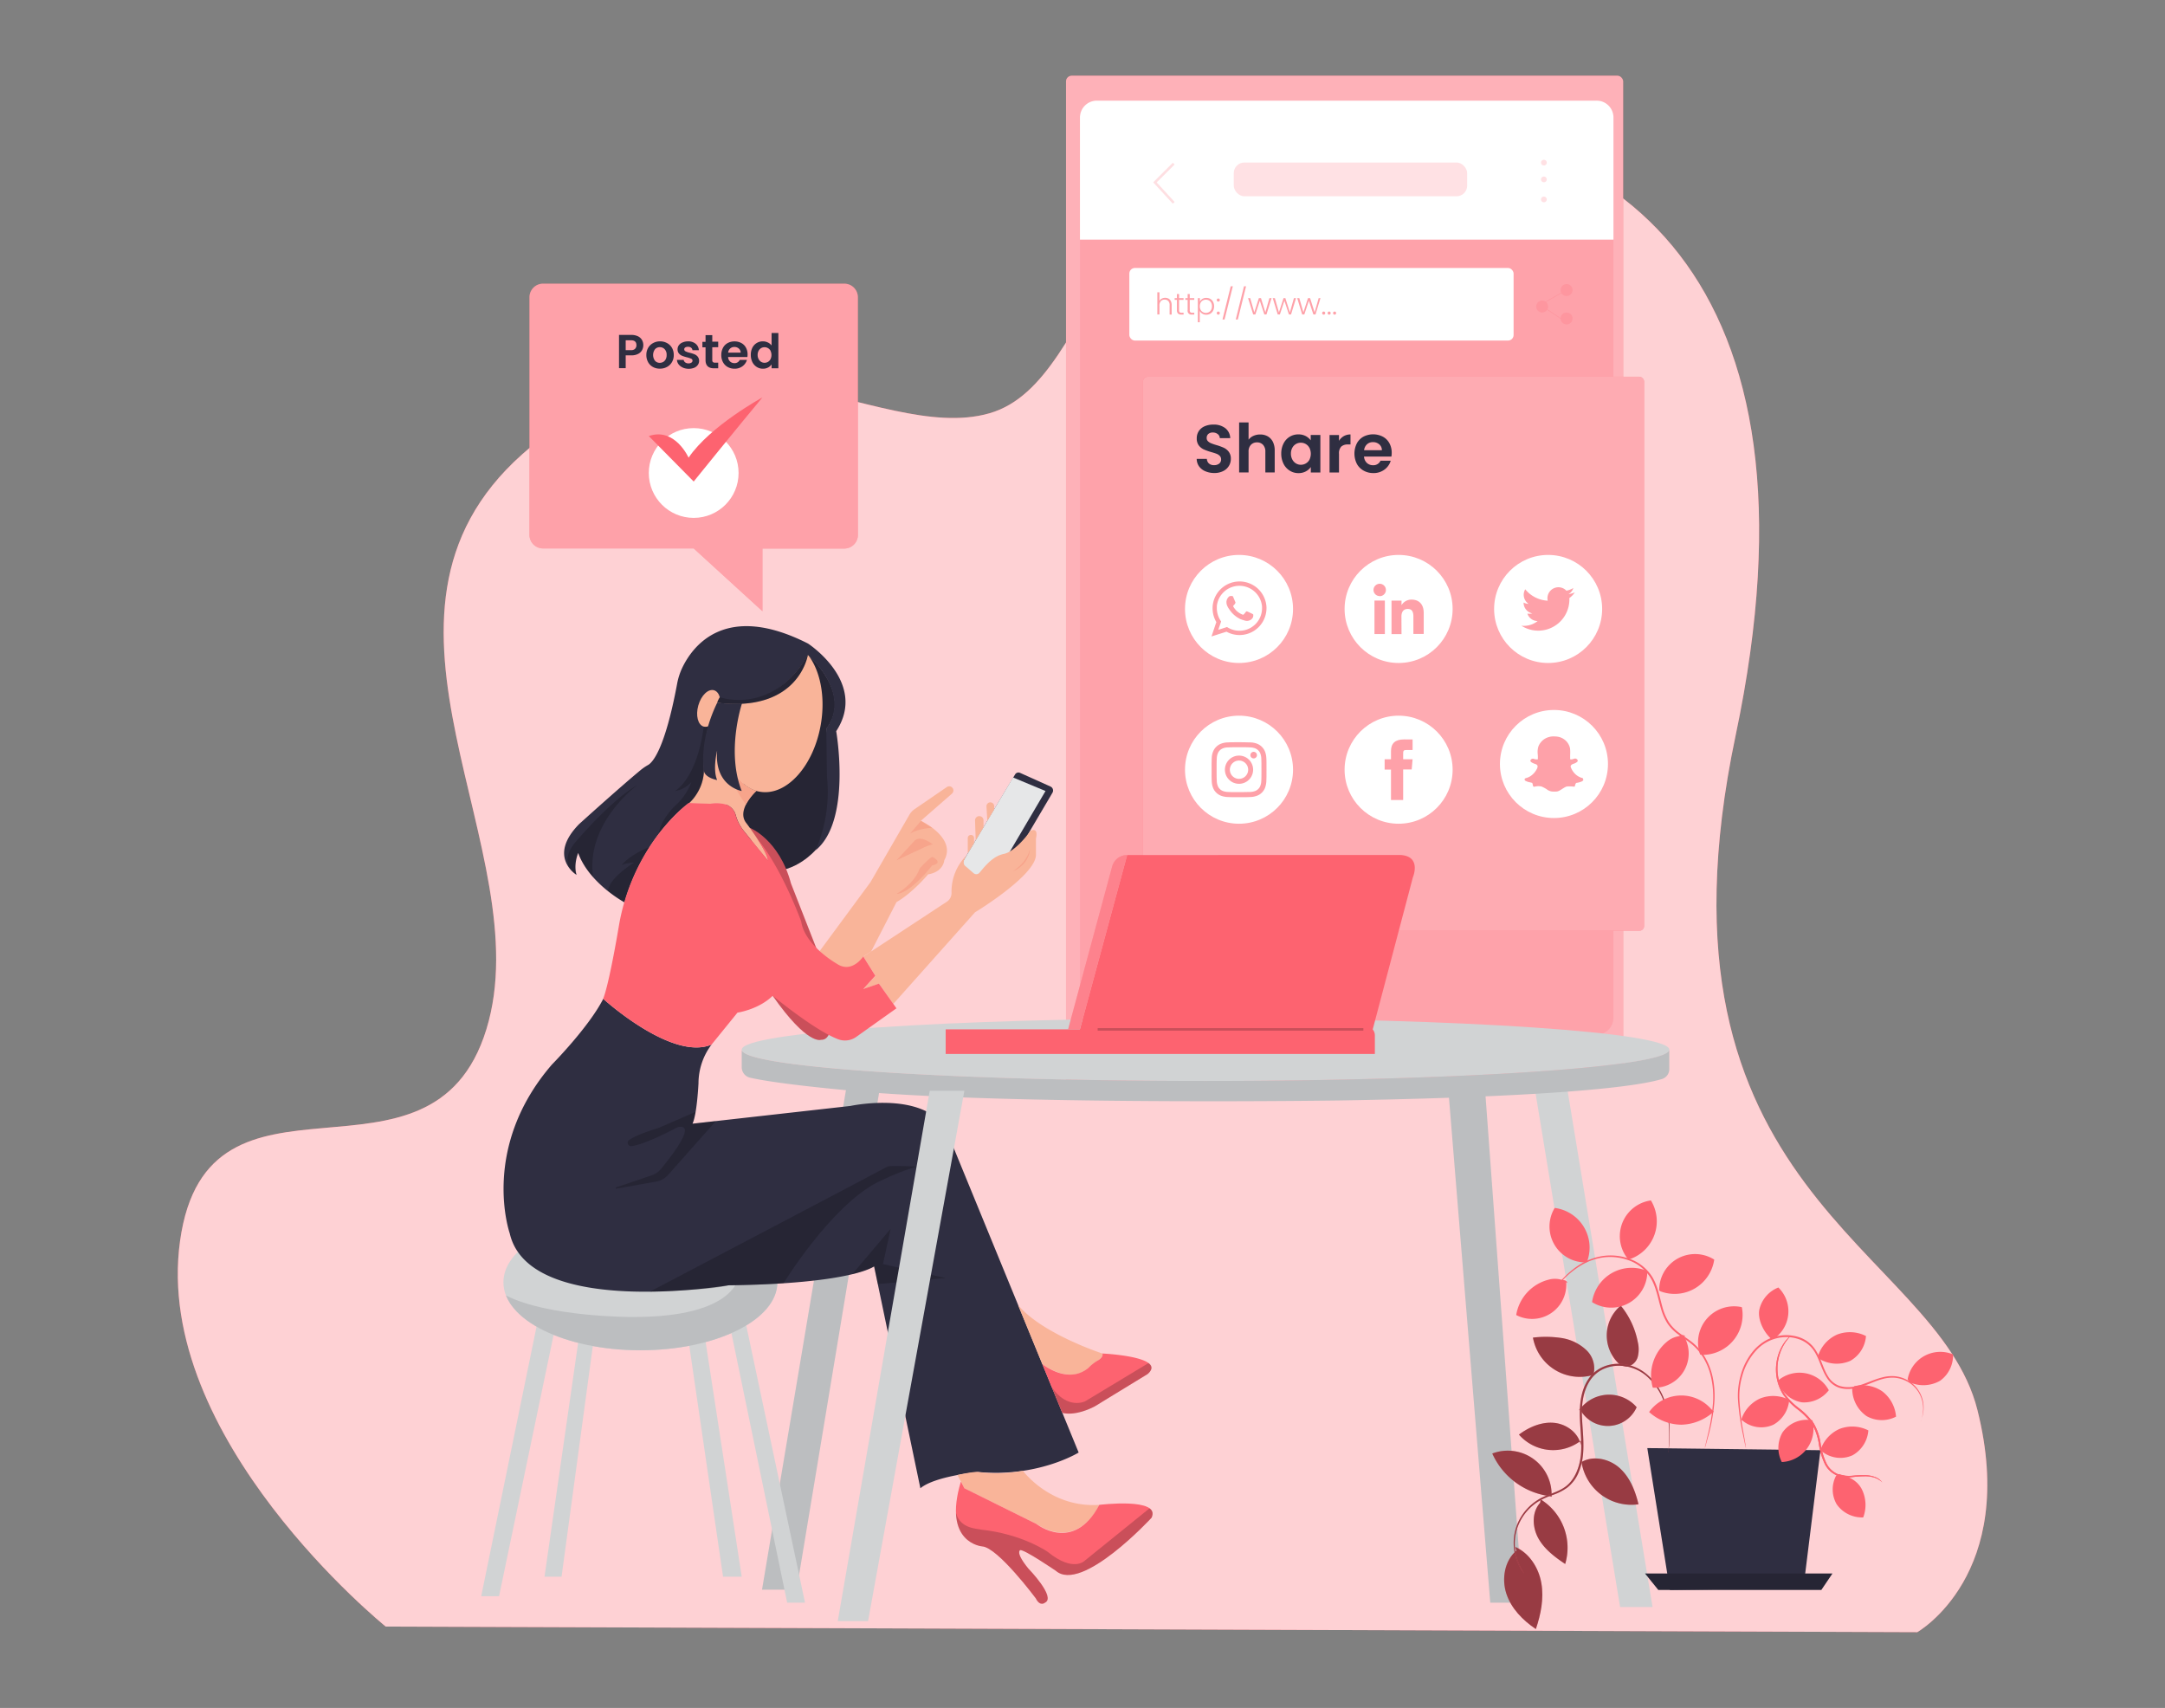 <svg id="bf7692c5-832e-4f12-8892-26173df3064f" data-name="Layer 1" xmlns="http://www.w3.org/2000/svg" xmlns:xlink="http://www.w3.org/1999/xlink" width="865.76" height="682.89" viewBox="0 0 865.76 682.89"><rect x="0" y="0" width="865.76" height="682.89" fill="#808080" stroke="none"/><defs><clipPath id="fb5e7b78-e6d8-47a5-a67a-38c4b151465d"><ellipse id="a6b0f8de-6aac-407c-9368-9d2b11558b69" data-name="SVGID" cx="256.09" cy="512.7" rx="54.78" ry="27.18" fill="#d1d3d4"/></clipPath><clipPath id="f0847761-ff27-4011-bfd9-bc358a08af55"><path id="f0b88f9c-e63c-41f7-b271-64866a34f111" data-name="SVGID" d="M439.6,601.69s24.79-3.07,20.9,5.15c0,0-27.91,30.29-38.3,21.2,0,0-13-8.87-14.28-8.22,0,0-2,.86,3.32,7.35,0,0,11.18,11.47,6.63,13.63,0,0-1.94,1.74-3.67-1.73,0,0-15.15-20.33-21.42-20.77,0,0-16-1.22-8.53-25.92l1.39,2.67,28.78,14.26S429.3,621.21,439.6,601.69Z" fill="#fd6370"/></clipPath></defs><path d="M154.26,650.36S61,575.14,72,496.17,172.55,483,194.5,411.55s-59-164.8,14.42-230S350,178.39,395.7,165.23,437.77,50.53,542,48.65,732.71,110.7,694.07,294s80.24,204,96.7,269.83-24.07,88.76-24.07,88.76Z" fill="#fd6370"/><path d="M154.26,650.36S61,575.14,72,496.17,172.55,483,194.5,411.55s-59-164.8,14.42-230S350,178.39,395.7,165.23,437.77,50.53,542,48.65,732.71,110.7,694.07,294s80.24,204,96.7,269.83-24.07,88.76-24.07,88.76Z" fill="#fff" opacity="0.7"/><rect x="426.29" y="30.27" width="222.79" height="403.02" rx="2.28" fill="#fd6370"/><rect x="426.29" y="30.27" width="222.79" height="403.02" rx="2.28" fill="#fff" opacity="0.5"/><rect x="431.86" y="40.23" width="213.35" height="373.51" rx="6.85" fill="#fd6370" opacity="0.19"/><rect x="457.08" y="150.63" width="200.4" height="221.53" rx="1.93" fill="#fd6370"/><rect x="457.08" y="150.63" width="200.4" height="221.53" rx="1.93" fill="#fff" opacity="0.46"/><path d="M343.06,118.89v95a5.43,5.43,0,0,1-5.43,5.43H304.89v25.06L277.4,219.28H217.16a5.43,5.43,0,0,1-5.43-5.43v-95a5.43,5.43,0,0,1,5.43-5.43H337.63A5.43,5.43,0,0,1,343.06,118.89Z" fill="#fd6370"/><path d="M343.06,118.89v95a5.43,5.43,0,0,1-5.43,5.43H304.89v25.06L277.4,219.28H217.16a5.43,5.43,0,0,1-5.43-5.43v-95a5.43,5.43,0,0,1,5.43-5.43H337.63A5.43,5.43,0,0,1,343.06,118.89Z" fill="#fff" opacity="0.4"/><polygon points="626.23 432.23 660.84 642.54 647.86 642.54 613.25 432.23 626.23 432.23" fill="#d1d3d4"/><polygon points="608.92 640.8 593.77 434.4 579.06 434.4 595.94 640.8 608.92 640.8" fill="#bcbec0"/><polygon points="304.72 635.61 338.9 432.23 352.32 432.23 318.56 635.61 304.72 635.61" fill="#bcbec0"/><polygon points="321.92 640.8 297.9 527.54 291.74 529.38 314.78 640.8 321.92 640.8" fill="#d1d3d4"/><polygon points="296.61 630.42 281.68 533.38 275.19 535.01 289.14 630.42 296.61 630.42" fill="#d1d3d4"/><polygon points="237.54 534.68 224.56 630.42 217.74 630.42 231.7 533.38 237.54 534.68" fill="#d1d3d4"/><polygon points="199.57 638.21 222.29 529.38 215.15 527.54 192.43 638.21 199.57 638.21" fill="#d1d3d4"/><ellipse id="f1865f75-0ec5-45ce-98e6-7cab199eb52e" data-name="SVGID" cx="256.09" cy="512.7" rx="54.78" ry="27.18" fill="#d1d3d4"/><g clip-path="url(#fb5e7b78-e6d8-47a5-a67a-38c4b151465d)"><path d="M295.63,509.37s.09,17.54-43.49,17.2c0,0-33.06,0-49.79-8.6l-13.82,17s108.72,15.9,110.35,14.28,25.62-37.16,25.62-37.16Z" fill="#bcbec0"/></g><path d="M420.85,317l-23.29,39.49-13.33-10.6,21.7-36.26a1.56,1.56,0,0,1,2-.61l12.17,5.47A1.75,1.75,0,0,1,420.85,317Z" fill="#2f2e41"/><polygon points="418.09 316.27 395.41 354.8 384.23 345.91 405.11 310.86 418.09 316.27" fill="#e6e7e8"/><path d="M296.61,419.69c0,6.92,83,12.54,185.46,12.54s185.48-5.62,185.48-12.54-83-12.55-185.48-12.55S296.61,412.76,296.61,419.69Z" fill="#d1d3d4"/><path d="M296.61,419.69v7a4.3,4.3,0,0,0,3.35,4.21C313.9,434.08,351,437,351,437c65.34,4.75,184.77,3,184.77,3,94.75-1.6,121.41-6.25,128.87-8.59a4.12,4.12,0,0,0,2.89-3.95v-7.8c0,6.92-83,12.54-185.48,12.54S296.61,426.61,296.61,419.69Z" fill="#bcbec0"/><path d="M323.08,261.74s18.2,15.58,7.39,29.65c0,0,6.49,35.05-4.33,48.46,0,0-7.91,9.3-19,8.44l-19.31-23.8s28.35-31.81,31.59-45C319.43,279.49,324.13,270.83,323.08,261.74Z" fill="#2f2e41"/><path d="M323.08,261.74s18.2,15.58,7.39,29.65c0,0,6.49,35.05-4.33,48.46,0,0-7.91,9.3-19,8.44l-19.31-23.8s28.35-31.81,31.59-45C319.43,279.49,324.13,270.83,323.08,261.74Z" opacity="0.2"/><path d="M299.84,331s11.73,4.57,16.46,22.23l10.07,25.71s12,37.1,1.91,36.8c0,0-5.33,2.35-19.28-17.58Z" fill="#fd6370"/><path d="M299.84,331s11.73,4.57,16.46,22.23l10.07,25.71s12,37.1,1.91,36.8c0,0-5.33,2.35-19.28-17.58Z" opacity="0.2"/><path d="M289.26,294.89a35.42,35.42,0,0,0,2.31,10c2.29,5.77,6.09,9.93,10.86,11.34a11.88,11.88,0,0,0,1.46.33c10.63,1.81,21.53-10.3,24.36-27s-3.51-31.73-14.14-33.52-21.54,10.3-24.36,27A46,46,0,0,0,289.26,294.89Z" fill="#f9b499"/><path d="M275.45,321.09l8.67.33a12.71,12.71,0,0,1,4.89,0h0a6.1,6.1,0,0,1,5.14,4.27c.07.2.1.31.1.31a17.09,17.09,0,0,0,3.29,6.34c5,6.27,9.61,11.8,9.61,11.8-.16-1.92-2.16-5.46-4.22-8.63v0c-2.21-3.41-4.45-6.37-4.45-6.37-4.28-5.27,3.77-12.69,4-12.87-7.23-2.13-12.2-10.59-13.17-21.33l-1.42-2.29C277.89,318.29,275.45,321.09,275.45,321.09Z" fill="#f9b499"/><path d="M284.12,321.42a15.38,15.38,0,0,1,4.89,0A12.71,12.71,0,0,0,284.12,321.42Z" fill="#f9b499"/><path d="M323.08,261.85s-11.79,23.65-35.4,17.63c0,0-6.61,10.47-6.17,27.18a18.63,18.63,0,0,1-2.92,10.79,18,18,0,0,1-3.14,3.75s-17.73,12.3-25.71,39.6c0,0-14.15-7.59-18.53-19.76,0,0-2,4.87-.65,8.76,0,0-11.84-7.14,1-20.28,0,0,15.78-14.28,24.54-21.55a20.42,20.42,0,0,1,3-2.07c1.85-1,6.77-6.25,11.68-32.54a25.78,25.78,0,0,1,2.14-6.55c4.28-8.79,17.4-26.15,50.19-9.5,0,0,24,15.58,11.28,35.05,0,0,6.27,35.7-8.22,47.6a58.55,58.55,0,0,0,4.54-29.21l-.3-19.59S341.35,279.32,323.08,261.85Z" fill="#2f2e41"/><ellipse cx="283.46" cy="283.25" rx="7.55" ry="4.38" transform="translate(-66.13 479.12) rotate(-74.24)" fill="#f9b499"/><path d="M281.41,290.51s-1.84,18.94-11.42,25.76a11.36,11.36,0,0,0,6.49-3.57,23.91,23.91,0,0,1-5.85,8.88,18.93,18.93,0,0,0-1.38,1.31c-1.63,1.78-5.41,6.32-5.77,10.4,0,0,6.56-8.84,12-12.2,0,0,1.31-.46,3.7-4.56a17,17,0,0,0,2.28-9.34,53.55,53.55,0,0,1,1.91-16.84S283.2,290.71,281.41,290.51Z" opacity="0.2"/><path d="M259.89,338.57s-7.61,2.9-11.24,7.25a13.76,13.76,0,0,1,4.9-.91s-10,6.08-10.41,11.29a54.37,54.37,0,0,0,6.6,4.49S251,352.4,259.89,338.57Z" opacity="0.2"/><path d="M254.87,313.87s-20.8,15.23-17.68,36.75a31.38,31.38,0,0,1-6-9.69s-1.88,2.68-.65,8.77c0,0-7.83-4.09-.41-13C230.15,336.68,244,320.19,254.87,313.87Z" opacity="0.2"/><path d="M284.55,417.64a25.77,25.77,0,0,0-5.23,15.47s-.6,12.59-2.4,16.18l63.17-7.1s34.73-7.47,40.25,14.28l51,124.3s-16.23,10.06-40.24,7.78c0,0-17.21,1.63-23.05,6.5l-18.5-88.71s-8.66,6.92-58.2,7.57c0,0-79.72,13.31-87.51-20.77,0,0-12-34.08,16.87-67.5,0,0,14.76-14.93,20.53-26.29C241.19,399.35,268.76,424.42,284.55,417.64Z" fill="#2f2e41"/><path d="M286.26,448.24l-19.1,21.53a8.27,8.27,0,0,1-4.73,2.65l-15.92,2.84a.26.26,0,0,1-.13-.5l14.22-4.82a8.17,8.17,0,0,0,3.72-2.56c4.13-5,14.68-18.51,6.61-16.69,0,0-12.59,6.85-18.37,7.56a1.34,1.34,0,0,1-1-2.4c1.61-1.16,5-2.78,11.93-4.91l14.64-6.37-1.25,4.72Z" opacity="0.2"/><path d="M366.82,466.45s-11.1-.57-11.95,0-95,50-95,50,25.88-.61,31.41-2.55c0,0,13-.08,22.05-.82,0,0,18.47-30.14,37-40.09C350.31,473,359.86,468.11,366.82,466.45Z" opacity="0.2"/><path d="M378.17,511,351,513.4l-1.48-7.06a51.89,51.89,0,0,1-8.7,3.13l15.33-18.14-3.07,14.1Z" opacity="0.2"/><path d="M357.23,401.39l32.64-36.6s24.7-14.94,24.39-23.17v-6.37s1.28-4.54-2.13-3.08c0,0-5.84,8.28-10.71,9.25-4.21.84-7.29,4.56-9.72,7.51a1.67,1.67,0,0,1-2.38.19l-3.46-3s-1.45-1.15.71-4.17A20.39,20.39,0,0,0,380.51,357a4.15,4.15,0,0,1-1.9,3.55l-33.36,21.91,4.82,7.71-4.82,5.3,6.27-2.17Z" fill="#f9b499"/><path d="M411.82,339.63a12.5,12.5,0,0,1-1,2.63,15,15,0,0,1-1.52,2.32,18.43,18.43,0,0,1-1.93,2c-.7.63-1.46,1.17-2.23,1.75.44-.19.87-.4,1.29-.62s.83-.49,1.21-.8a11,11,0,0,0,2.1-2,10.33,10.33,0,0,0,1.47-2.5A7.62,7.62,0,0,0,411.82,339.63Z" fill="#f7a48b"/><path d="M397.56,323.64v-1.29a1.54,1.54,0,0,0-1.83-1.52h0a1.55,1.55,0,0,0-1.25,1.61l.34,5.77Z" fill="#f9b499"/><path d="M393.3,330.75V328a1.69,1.69,0,0,0-1.69-1.69h0a1.7,1.7,0,0,0-1.7,1.75l.26,7.91Z" fill="#f9b499"/><path d="M389.52,337.07v-2a1.25,1.25,0,0,0-1.24-1.24h0A1.25,1.25,0,0,0,387,335v6.18Z" fill="#f9b499"/><path d="M358.5,360.69l-10.14,19.74-3.11,2s-6.3,14-17.45-2.19l20.28-27.5,15.56-26.94a6.74,6.74,0,0,1,2-2.21l13-8.91a1.67,1.67,0,0,1,2.21.29h0a1.66,1.66,0,0,1-.17,2.35l-12.43,10.85s14.4,6.75,9.36,15.78c0,0-.24,4.65-6.48,5.64C371.13,349.63,364.84,357.08,358.5,360.69Z" fill="#f9b499"/><path d="M373.05,337.66s-4.52-3.81-7.18-1.67l-7.37,8,11.67-5.42Z" fill="#f7a48b"/><path d="M372.73,331s-5.2.11-8.8,2.32l4.32-5.08Z" fill="#f7a48b"/><path d="M372.73,342.57s5,2.28,0,3.49c0,0-8.37,11-14.23,11.36,0,0,6.93-12.85,8.22-13.43A46.17,46.17,0,0,1,372.73,342.57Z" fill="#f7a48b"/><path d="M409.06,588.07s11,14.94,30.54,13.62c0,0-8,18.55-25.18,7.62l-28.78-14.26-2.76-5.3s6-1.37,8.17-1.2A55.76,55.76,0,0,0,409.06,588.07Z" fill="#f9b499"/><path id="a23fee4d-bd12-49a3-9dd2-a0b2927638b4" data-name="SVGID" d="M439.6,601.69s24.79-3.07,20.9,5.15c0,0-27.91,30.29-38.3,21.2,0,0-13-8.87-14.28-8.22,0,0-2,.86,3.32,7.35,0,0,11.18,11.47,6.63,13.63,0,0-1.94,1.74-3.67-1.73,0,0-15.15-20.33-21.42-20.77,0,0-16-1.22-8.53-25.92l1.39,2.67,28.78,14.26S429.3,621.21,439.6,601.69Z" fill="#fd6370"/><g clip-path="url(#f0847761-ff27-4011-bfd9-bc358a08af55)"><path d="M459.7,603.06l-25.82,20.87s-4.54,5-14.92-3.46c0,0-10.17-7.14-26.62-8.87-1.29-.44-8.2-.21-10-6.49l-7.69,1.08s22.29,35.7,25.32,37.64,27.69,8.87,27.69,8.87,37-36.13,37.43-37S472,596.88,472,596.88Z" opacity="0.2"/></g><path d="M440.82,541.17s-24.06-7.81-33.7-19.37l9.65,23.55s10.8,8.46,18.43,1.59a24.74,24.74,0,0,1,3.29-2.58C439.79,543.53,441.25,542.31,440.82,541.17Z" fill="#f9b499"/><path d="M440.82,541.17s26.15,1.21,18.09,8.23l-21.14,12.91s-7.47,4.07-13,2.58l-8-19.54s10.2,8.44,18.43,1.59a18.33,18.33,0,0,1,4.13-3.17S441.38,542.47,440.82,541.17Z" fill="#fd6370"/><path d="M459.28,545l-25.4,15.32s-7.08,3.44-13.33-5.74l4.23,10.31s6.58,2.08,16.12-4.49l18-11S462.17,547,459.28,545Z" opacity="0.2"/><path d="M548.94,411.58,565,350.77s3.59-8.38-4.88-8.91H450.74l-18.9,69.72H378.17v9.82H549.79V414a3.77,3.77,0,0,0-.56-2Z" fill="#fd6370"/><path d="M450.74,341.86h0a6.18,6.18,0,0,0-6,4.57l-17.62,65.15h4.69Z" fill="#fd6370"/><path d="M450.74,341.86h0a6.18,6.18,0,0,0-6,4.57l-17.62,65.15h4.69Z" fill="#fff" opacity="0.2"/><line x1="545.2" y1="411.58" x2="438.94" y2="411.58" fill="none" stroke="#000" stroke-miterlimit="10" opacity="0.2"/><path d="M241.19,399.35s27.46,25,43.36,18.3l10.36-12.77s8.43-1.2,14.09-6.75c0,0,16.62,13.78,26.18,17.4a7.78,7.78,0,0,0,7.3-1l16-11.38-7-9.87-6.27,2.16,4.82-5.3-4.82-7.71s-4.58,7-10.6,2.89c0,0-12.76-7.22-14.21-16.86,0,0-7.58-21.06-17.51-33,2.06,3.17,4.06,6.71,4.22,8.63,0,0-4.61-5.53-9.61-11.8a17.09,17.09,0,0,1-3.29-6.34s0-.11-.1-.31a6,6,0,0,0-5.14-4.27h0a12.71,12.71,0,0,0-4.89,0l-8.67-.33s-6.53,4.69-13.58,14.49a84.11,84.11,0,0,0-14.33,34.6C245.9,379.6,243.12,394.54,241.19,399.35Z" fill="#fd6370"/><path d="M323.08,261.74S319.64,285,286.78,281a10.06,10.06,0,0,1,1.06-2.23S309,286.29,323.08,261.74Z" fill="#2f2e41"/><path d="M323.08,261.74S319.64,285,286.78,281a10.06,10.06,0,0,1,1.06-2.23S309,286.29,323.08,261.74Z" opacity="0.2"/><path d="M298.28,321.64a21.92,21.92,0,0,1,4.15-5.42c-4.77-1.41-8.57-5.57-10.86-11.34C291.14,312.62,298.28,321.64,298.28,321.64Z" fill="#f7a48b"/><path d="M296.73,281.21s-6.45,19.16-.12,35.06c0,0-11.05-1.83-9.83-16.17,0,0-1.87,7.41,0,11.79,0,0-4.08-.69-5.16-3.1,0,0-2.65-11.65,5.16-27.78A66.81,66.81,0,0,0,296.73,281.21Z" fill="#2f2e41"/><path d="M356,358.78s9.12-4.08,11.76-11.52c0,0,3.68-4.33,6.58-5.67a2.2,2.2,0,0,0,1.19-2.89c-.51-1.05-1.89-1.71-5.37-.13L356,345.34" fill="#f9b499"/><polygon points="385.64 436.13 347.13 648.16 335.01 648.16 371.79 436.13 385.64 436.13" fill="#d1d3d4"/><circle cx="277.4" cy="189.12" r="17.95" fill="#fff"/><path d="M256.75,140a3.7,3.7,0,0,1-1.59,1.51,5.77,5.77,0,0,1-2.72.57h-2.23v5.12h-2.67V133.91h4.9a6.06,6.06,0,0,1,2.64.53,3.78,3.78,0,0,1,1.63,1.47,4.15,4.15,0,0,1,.54,2.12A4.21,4.21,0,0,1,256.75,140Zm-2.78-.58a1.85,1.85,0,0,0,.53-1.42c0-1.3-.72-1.95-2.17-1.95h-2.12V140h2.12A2.3,2.3,0,0,0,254,139.45Z" fill="#2f2e41"/><path d="M261.09,146.72a4.79,4.79,0,0,1-1.92-1.92,5.77,5.77,0,0,1-.7-2.86,5.6,5.6,0,0,1,.72-2.86,5,5,0,0,1,2-1.92,5.64,5.64,0,0,1,2.76-.68,5.71,5.71,0,0,1,2.77.68,5,5,0,0,1,2,1.92,5.7,5.7,0,0,1,.71,2.86,5.48,5.48,0,0,1-.73,2.86,5,5,0,0,1-2,1.92,5.76,5.76,0,0,1-2.79.68A5.58,5.58,0,0,1,261.09,146.72Zm4.11-2a2.55,2.55,0,0,0,1-1.06,3.5,3.5,0,0,0,.38-1.72,3.18,3.18,0,0,0-.79-2.32,2.6,2.6,0,0,0-1.94-.81,2.52,2.52,0,0,0-1.91.81,3.88,3.88,0,0,0,0,4.64,2.47,2.47,0,0,0,1.9.81A2.81,2.81,0,0,0,265.2,144.72Z" fill="#2f2e41"/><path d="M273,146.93a4.12,4.12,0,0,1-1.64-1.27,3.12,3.12,0,0,1-.65-1.77h2.69a1.46,1.46,0,0,0,.6,1,2.07,2.07,0,0,0,1.31.4,2,2,0,0,0,1.19-.31.91.91,0,0,0,.43-.78.83.83,0,0,0-.53-.77,9.57,9.57,0,0,0-1.67-.56,12.83,12.83,0,0,1-1.93-.6,3.25,3.25,0,0,1-1.3-.93,2.53,2.53,0,0,1-.55-1.7,2.72,2.72,0,0,1,.51-1.6A3.37,3.37,0,0,1,273,136.9a5.43,5.43,0,0,1,2.22-.42,4.55,4.55,0,0,1,3,1,3.52,3.52,0,0,1,1.24,2.55h-2.56a1.41,1.41,0,0,0-.52-1,2,2,0,0,0-1.25-.37,2,2,0,0,0-1.12.27.85.85,0,0,0-.39.74.87.87,0,0,0,.53.81,7.93,7.93,0,0,0,1.66.57,13.93,13.93,0,0,1,1.89.59,3.31,3.31,0,0,1,1.29.94,2.61,2.61,0,0,1,.57,1.69,2.77,2.77,0,0,1-.51,1.64,3.28,3.28,0,0,1-1.45,1.14,6.06,6.06,0,0,1-4.53-.06Z" fill="#2f2e41"/><path d="M284.83,138.85V144a1,1,0,0,0,.26.77,1.26,1.26,0,0,0,.87.24h1.24v2.25h-1.68c-2.26,0-3.38-1.1-3.38-3.29v-5.09h-1.26v-2.2h1.26V134h2.69v2.61h2.37v2.2Z" fill="#2f2e41"/><path d="M298.88,142.74h-7.73a2.63,2.63,0,0,0,.8,1.8,2.49,2.49,0,0,0,1.74.65,2.2,2.2,0,0,0,2.12-1.28h2.88a4.83,4.83,0,0,1-1.76,2.51,5.17,5.17,0,0,1-3.19,1,5.57,5.57,0,0,1-2.74-.68,4.76,4.76,0,0,1-1.88-1.92,5.76,5.76,0,0,1-.68-2.86,6,6,0,0,1,.67-2.88,4.59,4.59,0,0,1,1.87-1.91,5.64,5.64,0,0,1,2.76-.67,5.56,5.56,0,0,1,2.7.65,4.49,4.49,0,0,1,1.85,1.84,5.58,5.58,0,0,1,.66,2.74A6.33,6.33,0,0,1,298.88,142.74ZM296.19,141a2.15,2.15,0,0,0-.75-1.65,2.59,2.59,0,0,0-1.77-.62,2.41,2.41,0,0,0-1.67.6,2.6,2.6,0,0,0-.83,1.67Z" fill="#2f2e41"/><path d="M300.85,139.06a4.62,4.62,0,0,1,4.21-2.58,4.51,4.51,0,0,1,2,.45,4,4,0,0,1,1.49,1.2v-5h2.71v14.12h-2.71v-1.57a3.57,3.57,0,0,1-1.4,1.26,4.32,4.32,0,0,1-2.08.48,4.52,4.52,0,0,1-2.44-.69,4.82,4.82,0,0,1-1.75-1.93,6.33,6.33,0,0,1-.64-2.88A6.22,6.22,0,0,1,300.85,139.06Zm7.3,1.21a2.72,2.72,0,0,0-2.42-1.44,2.67,2.67,0,0,0-1.37.36,2.77,2.77,0,0,0-1,1.06,3.35,3.35,0,0,0-.39,1.65,3.41,3.41,0,0,0,.39,1.67,2.81,2.81,0,0,0,1,1.1,2.6,2.6,0,0,0,1.37.38,2.71,2.71,0,0,0,1.39-.37,2.66,2.66,0,0,0,1-1.07,3.86,3.86,0,0,0,0-3.34Z" fill="#2f2e41"/><path d="M438.62,40.23H638.44A6.76,6.76,0,0,1,645.21,47V95.81a0,0,0,0,1,0,0H431.86a0,0,0,0,1,0,0V47A6.76,6.76,0,0,1,438.62,40.23Z" fill="#fff"/><rect x="451.61" y="107.14" width="153.66" height="29.03" rx="2.23" fill="#fff"/><circle cx="616.69" cy="122.56" r="2.39" fill="#fd6370" opacity="0.19"/><circle cx="626.46" cy="115.97" r="2.39" fill="#fd6370" opacity="0.19"/><circle cx="626.46" cy="127.33" r="2.39" fill="#fd6370" opacity="0.19"/><g opacity="0.19"><polygon points="618.2 120.78 618.07 120.56 624.31 116.99 624.43 117.21 618.2 120.78" fill="#fd6370"/></g><g opacity="0.19"><polygon points="624.01 127.44 618.68 123.86 618.82 123.65 624.14 127.23 624.01 127.44" fill="#fd6370"/></g><path d="M482,188.42a5.82,5.82,0,0,1-2.5-1.95,5.17,5.17,0,0,1-.95-3h4.06a2.64,2.64,0,0,0,.82,1.84,2.94,2.94,0,0,0,2.05.67,3.17,3.17,0,0,0,2.08-.63,2.09,2.09,0,0,0,.75-1.67,2,2,0,0,0-.51-1.38,3.63,3.63,0,0,0-1.28-.85c-.52-.2-1.22-.43-2.13-.69a22.82,22.82,0,0,1-3-1.06,5.34,5.34,0,0,1-2-1.6,4.53,4.53,0,0,1-.82-2.85,5.09,5.09,0,0,1,.84-2.92,5.32,5.32,0,0,1,2.35-1.91,8.58,8.58,0,0,1,3.46-.66,7.45,7.45,0,0,1,4.74,1.42,5.26,5.26,0,0,1,2,4h-4.17a2.14,2.14,0,0,0-.82-1.61,3.11,3.11,0,0,0-2-.64,2.61,2.61,0,0,0-1.77.57,2.06,2.06,0,0,0-.66,1.65,1.67,1.67,0,0,0,.5,1.26,3.81,3.81,0,0,0,1.24.81,21.76,21.76,0,0,0,2.09.72,22.24,22.24,0,0,1,3,1.08,5.44,5.44,0,0,1,2,1.62,4.5,4.5,0,0,1,.83,2.84,5.34,5.34,0,0,1-.78,2.81,5.47,5.47,0,0,1-2.3,2.07,7.89,7.89,0,0,1-3.59.77A9,9,0,0,1,482,188.42Z" fill="#2f2e41"/><path d="M506.93,174.45a5.22,5.22,0,0,1,2.07,2.19,7.57,7.57,0,0,1,.74,3.47v8.79H506v-8.27a3.88,3.88,0,0,0-.9-2.75,3.14,3.14,0,0,0-2.43-1,3.23,3.23,0,0,0-2.47,1,3.84,3.84,0,0,0-.91,2.75v8.27h-3.78v-20h3.78v6.9a5,5,0,0,1,1.95-1.53,6.42,6.42,0,0,1,2.7-.55A6,6,0,0,1,506.93,174.45Z" fill="#2f2e41"/><path d="M513.27,177.33a6.58,6.58,0,0,1,2.46-2.7,6.5,6.5,0,0,1,3.48-.95,6.24,6.24,0,0,1,2.93.67,5.94,5.94,0,0,1,2,1.71v-2.14H528v15h-3.82v-2.19a5.48,5.48,0,0,1-2,1.75,6.16,6.16,0,0,1-3,.69,6.38,6.38,0,0,1-3.45-1,6.76,6.76,0,0,1-2.46-2.74,8.87,8.87,0,0,1-.91-4.07A8.7,8.7,0,0,1,513.27,177.33Zm10.34,1.72a3.76,3.76,0,0,0-1.46-1.52,3.92,3.92,0,0,0-3.92,0,3.79,3.79,0,0,0-1.44,1.5,4.71,4.71,0,0,0-.56,2.34,4.82,4.82,0,0,0,.56,2.36,3.87,3.87,0,0,0,1.46,1.56,3.68,3.68,0,0,0,1.93.54,3.91,3.91,0,0,0,2-.53,3.73,3.73,0,0,0,1.46-1.51,5.45,5.45,0,0,0,0-4.73Z" fill="#2f2e41"/><path d="M537.36,174.38a5.29,5.29,0,0,1,2.69-.67v4h-1a3.82,3.82,0,0,0-2.69.84,3.88,3.88,0,0,0-.91,2.92v7.46h-3.78v-15h3.78v2.33A5.43,5.43,0,0,1,537.36,174.38Z" fill="#2f2e41"/><path d="M556.41,182.55H545.46a3.71,3.71,0,0,0,1.14,2.54,3.49,3.49,0,0,0,2.46.92,3.09,3.09,0,0,0,3-1.81h4.08a6.75,6.75,0,0,1-2.49,3.55,7.24,7.24,0,0,1-4.51,1.4,7.78,7.78,0,0,1-3.88-1,6.75,6.75,0,0,1-2.68-2.72,9.15,9.15,0,0,1,0-8.14,6.57,6.57,0,0,1,2.65-2.7,8.48,8.48,0,0,1,7.74,0,6.48,6.48,0,0,1,2.63,2.61,7.9,7.9,0,0,1,.93,3.88A9.14,9.14,0,0,1,556.41,182.55ZM552.6,180a3,3,0,0,0-1.06-2.34,3.7,3.7,0,0,0-2.51-.88,3.43,3.43,0,0,0-2.37.85,3.73,3.73,0,0,0-1.17,2.37Z" fill="#2f2e41"/><circle cx="495.47" cy="243.48" r="21.6" fill="#fff"/><circle cx="559.29" cy="243.48" r="21.6" fill="#fff"/><circle cx="619.08" cy="243.48" r="21.6" fill="#fff"/><circle cx="495.47" cy="307.75" r="21.6" fill="#fff"/><circle cx="559.29" cy="307.75" r="21.6" fill="#fff"/><circle cx="621.41" cy="305.47" r="21.6" fill="#fff"/><path d="M259.45,174.35l17.95,18.18s18-22.27,27.49-33.63c0,0-20.9,11.36-29.53,24.09C275.36,183,269.9,170.72,259.45,174.35Z" fill="#fd6370"/><polyline points="469.35 65.43 461.85 72.92 469.35 81.1" fill="none" stroke="#fd6370" stroke-miterlimit="10" opacity="0.2"/><rect x="493.37" y="64.98" width="93.33" height="13.5" rx="4.24" fill="#fd6370" opacity="0.19"/><circle cx="617.38" cy="65.03" r="1.15" fill="#fd6370" opacity="0.19"/><circle cx="617.38" cy="71.73" r="1.15" fill="#fd6370" opacity="0.19"/><circle cx="617.38" cy="79.74" r="1.15" fill="#fd6370" opacity="0.19"/><g opacity="0.6"><path d="M506.46,242.92a10.79,10.79,0,0,0-21.56-.2v.47a10.8,10.8,0,0,0,1.5,5.54l-1.94,5.74,6-1.9a10.79,10.79,0,0,0,16-9.37A1.31,1.31,0,0,0,506.46,242.92Zm-10.78,9.27a9,9,0,0,1-5-1.49l-3.49,1.11,1.13-3.34a9.1,9.1,0,0,1-1.72-5.28q0-.44,0-.87a9.08,9.08,0,0,1,18.07.17v.7A9,9,0,0,1,495.68,252.19Z" fill="#fd6370" fill-rule="evenodd"/><path d="M500.62,245.35c-.27-.13-1.56-.77-1.81-.85s-.41-.13-.59.13a11.87,11.87,0,0,1-.84,1,.44.44,0,0,1-.58.07,7.47,7.47,0,0,1-2.12-1.3,8.1,8.1,0,0,1-1.47-1.82.39.39,0,0,1,.11-.53h0c.13-.12.27-.31.4-.46l.1-.13a1.34,1.34,0,0,0,.17-.31.47.47,0,0,0,0-.46c-.07-.13-.6-1.42-.82-1.95s-.44-.43-.6-.43h-.5a1,1,0,0,0-.71.33,3,3,0,0,0-.92,2.19,3.83,3.83,0,0,0,.13.89,6,6,0,0,0,.95,1.82,10.9,10.9,0,0,0,4.51,4c2.69,1,2.69.69,3.18.65a2.62,2.62,0,0,0,1.78-1.25,2.23,2.23,0,0,0,.16-1.25A1.42,1.42,0,0,0,500.62,245.35Z" fill="#fd6370" fill-rule="evenodd"/></g><path d="M556.24,319.86h4.87V307.65h3.41l.36-4.09h-3.77v-2.33c0-1,.2-1.35,1.13-1.35h2.64v-4.24H561.5c-3.63,0-5.26,1.6-5.26,4.66v3.26H553.7v4.14h2.54Z" fill="#fd6370" opacity="0.6"/><g opacity="0.6"><path d="M495.47,298.77c2.93,0,3.28,0,4.44.07a5.71,5.71,0,0,1,2,.37A3.69,3.69,0,0,1,504,301.3a6.45,6.45,0,0,1,.38,2c.05,1.16.06,1.5.06,4.44s0,3.28-.06,4.44a6.22,6.22,0,0,1-.38,2,3.56,3.56,0,0,1-.82,1.27,3.61,3.61,0,0,1-1.26.82,6.5,6.5,0,0,1-2,.38c-1.16,0-1.51.06-4.44.06s-3.28,0-4.44-.06a6.45,6.45,0,0,1-2-.38,3.44,3.44,0,0,1-1.26-.82,3.31,3.31,0,0,1-.82-1.27,6,6,0,0,1-.38-2c-.05-1.16-.07-1.51-.07-4.44s0-3.28.07-4.44a5.92,5.92,0,0,1,.38-2,3.63,3.63,0,0,1,2.08-2.09,5.67,5.67,0,0,1,2-.37c1.16-.06,1.51-.07,4.44-.07m0-2c-3,0-3.36,0-4.53.07a7.81,7.81,0,0,0-2.67.51,5.64,5.64,0,0,0-3.21,3.21,7.58,7.58,0,0,0-.51,2.67c-.05,1.17-.06,1.54-.06,4.53s0,3.35.06,4.53a7.8,7.8,0,0,0,.51,2.66,5.35,5.35,0,0,0,1.27,1.95,5.47,5.47,0,0,0,1.94,1.26,8.06,8.06,0,0,0,2.67.51c1.17.06,1.55.07,4.53.07s3.36,0,4.53-.07a7.8,7.8,0,0,0,2.66-.51,5.33,5.33,0,0,0,1.95-1.26,5.49,5.49,0,0,0,1.27-1.95,8.65,8.65,0,0,0,.51-2.66c.05-1.18.06-1.55.06-4.53s0-3.36-.06-4.53a8.6,8.6,0,0,0-.51-2.67,5.65,5.65,0,0,0-3.22-3.21,7.8,7.8,0,0,0-2.66-.51c-1.17,0-1.55-.07-4.53-.07" fill="#fd6370"/><path d="M495.47,302.11a5.64,5.64,0,1,0,5.64,5.64,5.63,5.63,0,0,0-5.64-5.64h0m0,9.3a3.66,3.66,0,1,1,3.66-3.66,3.66,3.66,0,0,1-3.66,3.66h0" fill="#fd6370"/><path d="M502.65,301.91a1.32,1.32,0,1,1-1.33-1.31h0a1.32,1.32,0,0,1,1.32,1.31" fill="#fd6370"/></g><path d="M608.39,250.18a12.46,12.46,0,0,0,19.18-11.06,9.08,9.08,0,0,0,2.19-2.27,9.15,9.15,0,0,1-2.52.69,4.41,4.41,0,0,0,1.93-2.42,9.19,9.19,0,0,1-2.78,1.06,4.39,4.39,0,0,0-7.47,4,12.42,12.42,0,0,1-9-4.57,4.38,4.38,0,0,0,1.35,5.84,4.53,4.53,0,0,1-2-.54,4.39,4.39,0,0,0,3.51,4.35,4.65,4.65,0,0,1-2,.07,4.4,4.4,0,0,0,4.09,3A8.84,8.84,0,0,1,608.39,250.18Z" fill="#fd6370" opacity="0.6"/><g opacity="0.6"><rect x="549.64" y="240.12" width="4.15" height="13.39" fill="#fd6370"/><path d="M551.7,238.37a2.48,2.48,0,1,0-2.45-2.51v0a2.46,2.46,0,0,0,2.45,2.47Z" fill="#fd6370"/><path d="M560.42,246.48c0-1.88.86-3,2.52-3s2.26,1.08,2.26,3v7h4.13v-8.41c0-3.59-2-5.33-4.88-5.33a4.63,4.63,0,0,0-4,2.22v-1.81h-4v13.4h4Z" fill="#fd6370"/></g><path d="M633.07,311.22h0a2.93,2.93,0,0,0-.75-.27h0a6.57,6.57,0,0,1-3.09-2.25,7.07,7.07,0,0,1-1.05-1.85h0a.91.91,0,0,1,0-.79h0a2.19,2.19,0,0,1,1.06-.68h0a4.07,4.07,0,0,0,1.43-.74h0a.79.79,0,0,0,.21-.27.17.17,0,0,0,0-.1.48.48,0,0,0,0-.37h0a1.16,1.16,0,0,0-.5-.48h0a1,1,0,0,0-.86-.07h0a6.61,6.61,0,0,1-.76.22h0a1.83,1.83,0,0,1-.87,0,.61.61,0,0,0,0-.19h0v-1.62h0a14.1,14.1,0,0,0-.06-2.6h0a5.78,5.78,0,0,0-2.44-3.61,6,6,0,0,0-3-1.06h0a9.76,9.76,0,0,0-1.08-.05,6.63,6.63,0,0,0-4.07,1.3,6.43,6.43,0,0,0-2,2.59h0a7.25,7.25,0,0,0-.32,3.17h0a16,16,0,0,1,.05,2.08h0a2.8,2.8,0,0,1-1,0h0a7.1,7.1,0,0,1-.79-.22h0a1,1,0,0,0-.77.17h0a.77.77,0,0,0-.42.63v.06h0a.8.8,0,0,0,.26.43l.27.2h0a7.89,7.89,0,0,0,1.61.69h0a1.15,1.15,0,0,1,.72.69,2,2,0,0,1-.29,1.23h0a7.43,7.43,0,0,1-2.43,2.79,5.93,5.93,0,0,1-1.79.82h0a1,1,0,0,0-.64.37v.07a.56.56,0,0,0,.1.5,1.09,1.09,0,0,0,.27.21h0a6,6,0,0,0,1.66.57h0a5.85,5.85,0,0,1,1,.25l.1.29c.1.29.15.63.25,1a.31.31,0,0,0,.23.2.65.65,0,0,0,.39,0h0a6,6,0,0,1,2.61-.09h0a10.41,10.41,0,0,1,2.46,1.32h0a4.1,4.1,0,0,0,2,.72h0a15.32,15.32,0,0,0,1.66,0h0a3.06,3.06,0,0,0,1.31-.45h0c.89-.5,1.68-1.11,2.54-1.49h0a4.21,4.21,0,0,1,1-.12h0a13.89,13.89,0,0,1,2.14.11h.07a.44.44,0,0,0,.25-.14.3.3,0,0,0,.07-.15h0v-.06a3,3,0,0,1,.41-1.06.64.64,0,0,1,.44-.13h0a8.44,8.44,0,0,0,1.7-.48h0a1.65,1.65,0,0,0,.7-.46h0a.49.49,0,0,0-.13-.68h0Z" fill="#fd6370" fill-rule="evenodd" opacity="0.6"/><g opacity="0.6"><path d="M467.27,119.38a2.27,2.27,0,0,1,.93,1,3.27,3.27,0,0,1,.34,1.56v3.84h-.82V122a2.26,2.26,0,0,0-.54-1.63,1.89,1.89,0,0,0-1.46-.57,2,2,0,0,0-1.51.6,2.52,2.52,0,0,0-.56,1.77v3.57h-.84v-8.88h.84v3.45a2.13,2.13,0,0,1,.92-.91,2.77,2.77,0,0,1,1.36-.33A3,3,0,0,1,467.27,119.38Z" fill="#fd6370"/><path d="M471.5,119.9V124a1.2,1.2,0,0,0,.22.83,1.14,1.14,0,0,0,.81.22h.77v.72h-.9a1.8,1.8,0,0,1-1.32-.41,1.82,1.82,0,0,1-.44-1.36V119.9h-.91v-.71h.91v-1.64h.86v1.64h1.8v.71Z" fill="#fd6370"/><path d="M475.77,119.9V124a1.15,1.15,0,0,0,.23.83,1.13,1.13,0,0,0,.8.22h.77v.72h-.9a1.52,1.52,0,0,1-1.75-1.77V119.9H474v-.71h.92v-1.64h.85v1.64h1.8v.71Z" fill="#fd6370"/><path d="M480.77,119.53a2.91,2.91,0,0,1,1.61-.43,3.08,3.08,0,0,1,1.6.41,2.9,2.9,0,0,1,1.12,1.18,3.67,3.67,0,0,1,.4,1.77,3.73,3.73,0,0,1-.4,1.77,2.92,2.92,0,0,1-1.12,1.19,3.08,3.08,0,0,1-1.6.42,2.94,2.94,0,0,1-1.61-.44,2.6,2.6,0,0,1-1-1.1v4.54H479v-9.65h.83v1.44A2.6,2.6,0,0,1,480.77,119.53Zm3.56,1.52a2.19,2.19,0,0,0-.87-.91,2.6,2.6,0,0,0-2.48,0,2.39,2.39,0,0,0-.88.93,3.18,3.18,0,0,0,0,2.78,2.3,2.3,0,0,0,.88.92,2.36,2.36,0,0,0,1.23.33,2.47,2.47,0,0,0,1.25-.32,2.21,2.21,0,0,0,.87-.92,3.05,3.05,0,0,0,.32-1.41A2.94,2.94,0,0,0,484.33,121.05Z" fill="#fd6370"/><path d="M486.75,120.4a.61.61,0,0,1,.44-1.05.61.61,0,0,1,.43.17.65.65,0,0,1,0,.88.58.58,0,0,1-.43.18A.59.59,0,0,1,486.75,120.4Zm0,5.22a.61.61,0,0,1,.44-1.05.61.61,0,0,1,.43.17.65.65,0,0,1,0,.88.58.58,0,0,1-.43.18A.59.59,0,0,1,486.75,125.62Z" fill="#fd6370"/><path d="M493,114.46l-3.31,13.28h-.83l3.29-13.28Z" fill="#fd6370"/><path d="M498.29,114.46,495,127.74h-.83l3.29-13.28Z" fill="#fd6370"/><path d="M508.49,119.19l-2.05,6.55h-.84l-1.81-5.49L502,125.74h-.86l-2.05-6.55h.85l1.64,5.7,1.83-5.7h.84L506,124.9l1.62-5.71Z" fill="#fd6370"/><path d="M518.27,119.19l-2,6.55h-.84l-1.81-5.49-1.82,5.49h-.85l-2-6.55h.85l1.63,5.7,1.84-5.7H514l1.81,5.71,1.62-5.71Z" fill="#fd6370"/><path d="M528.05,119.19l-2,6.55h-.84l-1.81-5.49-1.82,5.49h-.85l-2-6.55h.85l1.63,5.7,1.84-5.7h.84l1.81,5.71,1.62-5.71Z" fill="#fd6370"/><path d="M528.9,125.62a.63.63,0,0,1,0-.88.6.6,0,0,1,.43-.17.61.61,0,0,1,.43.17.62.62,0,0,1-.43,1.06A.57.57,0,0,1,528.9,125.62Z" fill="#fd6370"/><path d="M531.08,125.62a.65.65,0,0,1,0-.88.62.62,0,0,1,.44-.17.57.57,0,0,1,.42.17.63.63,0,0,1,0,.88.54.54,0,0,1-.42.18A.59.59,0,0,1,531.08,125.62Z" fill="#fd6370"/><path d="M533.26,125.62a.65.65,0,0,1,0-.88.64.64,0,0,1,.44-.17.61.61,0,0,1,.43.17.65.65,0,0,1,0,.88.58.58,0,0,1-.43.18A.6.6,0,0,1,533.26,125.62Z" fill="#fd6370"/></g><g id="fa12c5ea-d532-4557-8338-eb0e6c1305b2" data-name="freepik--Plant--inject-88"><polyline points="667.76 635.71 658.74 578.99 727.98 579.84 721.16 634.98" fill="#2f2e41"/><path d="M697.65,568.63a11.79,11.79,0,0,0,11.54,1,12.44,12.44,0,0,0,6.29-9.93,14.13,14.13,0,0,0-11.54-.58,13.93,13.93,0,0,0-7.63,8.53" fill="#fd6370"/><path d="M729.3,580.85a11.79,11.79,0,0,0,11.54,1,12.42,12.42,0,0,0,6.29-9.93,14.13,14.13,0,0,0-11.54-.58,14,14,0,0,0-7.64,8.54" fill="#fd6370"/><path d="M711.54,553.57a11.79,11.79,0,0,0,9.05,7.13,12.45,12.45,0,0,0,10.73-4.84A13.31,13.31,0,0,0,711,552" fill="#fd6370"/><path d="M723.09,567.7a11.84,11.84,0,0,0-10.34,5.12,12.42,12.42,0,0,0-.23,11.75,13.28,13.28,0,0,0,12.66-13.87,13.45,13.45,0,0,0-.43-2.82" fill="#fd6370"/><path d="M734.25,590a11.8,11.8,0,0,0,.27,11.54,12.4,12.4,0,0,0,10.56,5.17,14.06,14.06,0,0,0-.66-11.46c-1.82-3.32-5.09-4.95-9.2-5.88" fill="#fd6370"/><path d="M752.65,592.66a8,8,0,0,0-2.74-1.75,12,12,0,0,0-3.75-.66,43.83,43.83,0,0,0-5.12.3,14.73,14.73,0,0,1-6.29-.55,9.61,9.61,0,0,1-5.19-5,28.53,28.53,0,0,1-2.23-7.66,22.41,22.41,0,0,0-2.67-7.86,28.11,28.11,0,0,0-5.87-6,28.39,28.39,0,0,1-5.59-5.68,18.82,18.82,0,0,1-2.8-13,18.17,18.17,0,0,1,3.4-8.38,13.72,13.72,0,0,1,1.66-1.83,3.91,3.91,0,0,1,.66-.56,3.8,3.8,0,0,1-.54.66,16.31,16.31,0,0,0-1.53,1.9,19,19,0,0,0-.29,20.85,28.2,28.2,0,0,0,5.51,5.51,28.09,28.09,0,0,1,6,6.11,22.38,22.38,0,0,1,2.77,8.12,28,28,0,0,0,2.15,7.5,9,9,0,0,0,4.79,4.74,14.7,14.7,0,0,0,6,.6,42.31,42.31,0,0,1,5.16-.19,11.33,11.33,0,0,1,3.85.81,6.29,6.29,0,0,1,2.08,1.34,4.07,4.07,0,0,1,.43.49C752.62,592.58,752.66,592.64,752.65,592.66Z" fill="#fd6370"/><path d="M752.65,592.66a8,8,0,0,0-2.74-1.75,12,12,0,0,0-3.75-.66,43.83,43.83,0,0,0-5.12.3,14.73,14.73,0,0,1-6.29-.55,9.61,9.61,0,0,1-5.19-5,28.53,28.53,0,0,1-2.23-7.66,22.41,22.41,0,0,0-2.67-7.86,28.11,28.11,0,0,0-5.87-6,28.39,28.39,0,0,1-5.59-5.68,18.82,18.82,0,0,1-2.8-13,18.17,18.17,0,0,1,3.4-8.38,13.72,13.72,0,0,1,1.66-1.83,3.91,3.91,0,0,1,.66-.56,3.8,3.8,0,0,1-.54.66,16.31,16.31,0,0,0-1.53,1.9,19,19,0,0,0-.29,20.85,28.2,28.2,0,0,0,5.51,5.51,28.09,28.09,0,0,1,6,6.11,22.38,22.38,0,0,1,2.77,8.12,28,28,0,0,0,2.15,7.5,9,9,0,0,0,4.79,4.74,14.7,14.7,0,0,0,6,.6,42.31,42.31,0,0,1,5.16-.19,11.33,11.33,0,0,1,3.85.81,6.29,6.29,0,0,1,2.08,1.34,4.07,4.07,0,0,1,.43.49C752.62,592.58,752.66,592.64,752.65,592.66Z" fill="#fd6370"/><path d="M620.45,598.47a17.52,17.52,0,0,0-23.7-17.31,29.22,29.22,0,0,0,23.07,17.05" fill="#fd6370"/><path d="M615.88,600.87c-3.39,3.73-3.17,9.71-.75,14.12s6.59,7.54,10.77,10.34a22.73,22.73,0,0,0-9.79-25.81" fill="#fd6370"/><path d="M632.29,583.44a20.19,20.19,0,0,0,22.07,18.12l.86-.11c-1.31-5.45-3.49-10.93-7.7-14.62s-10.84-5.07-15.49-2" fill="#fd6370"/><path d="M632.15,577.89c-.85-5-5.77-8.55-10.74-9s-9.95,1.68-14,4.71A18.18,18.18,0,0,0,632.21,576" fill="#fd6370"/><path d="M606.38,620c-4.76,4.05-5.94,11.29-4,17.21s6.6,10.66,11.79,14.14c2-5.89,3.26-12.19,2.21-18.32s-4.75-12-10.43-14.52" fill="#fd6370"/><path d="M631.41,564a14.61,14.61,0,0,1,20.3-3.82,14.16,14.16,0,0,1,2.77,2.47,12.61,12.61,0,0,1-22.78.57" fill="#fd6370"/><path d="M637.24,549.7A19,19,0,0,1,613.54,537a18.22,18.22,0,0,1-.53-2.18,42.55,42.55,0,0,1,11.44.16,18.56,18.56,0,0,1,10.09,5,10.07,10.07,0,0,1,2.65,9.7" fill="#fd6370"/><path d="M648.23,546a15.54,15.54,0,0,1-2.18-21.88,15.72,15.72,0,0,1,2.07-2.09,32.58,32.58,0,0,1,6.8,14.49,12.39,12.39,0,0,1,0,6,5.52,5.52,0,0,1-4.19,3.92" fill="#fd6370"/><g opacity="0.4"><path d="M620.45,598.47a17.52,17.52,0,0,0-23.7-17.31,29.22,29.22,0,0,0,23.07,17.05"/></g><g opacity="0.4"><path d="M615.88,600.87c-3.39,3.73-3.17,9.71-.75,14.12s6.59,7.54,10.77,10.34a22.73,22.73,0,0,0-9.79-25.81"/></g><g opacity="0.4"><path d="M632.29,583.44a20.19,20.19,0,0,0,22.07,18.12l.86-.11c-1.31-5.45-3.49-10.93-7.7-14.62s-10.84-5.07-15.49-2"/></g><g opacity="0.4"><path d="M632.15,577.89c-.85-5-5.77-8.55-10.74-9s-9.95,1.68-14,4.71A18.18,18.18,0,0,0,632.21,576"/></g><g opacity="0.4"><path d="M606.38,620c-4.76,4.05-5.94,11.29-4,17.21s6.6,10.66,11.79,14.14c2-5.89,3.26-12.19,2.21-18.32s-4.75-12-10.43-14.52"/></g><g opacity="0.4"><path d="M631.41,564a14.61,14.61,0,0,1,20.3-3.82,14.16,14.16,0,0,1,2.77,2.47,12.61,12.61,0,0,1-22.78.57"/></g><g opacity="0.4"><path d="M637.24,549.7A19,19,0,0,1,613.54,537a18.22,18.22,0,0,1-.53-2.18,42.55,42.55,0,0,1,11.44.16,18.56,18.56,0,0,1,10.09,5,10.07,10.07,0,0,1,2.65,9.7"/></g><g opacity="0.4"><path d="M648.23,546a15.54,15.54,0,0,1-2.18-21.88,15.72,15.72,0,0,1,2.07-2.09,32.58,32.58,0,0,1,6.8,14.49,12.39,12.39,0,0,1,0,6,5.52,5.52,0,0,1-4.19,3.92"/></g><path d="M667.22,580.82a1.28,1.28,0,0,1,0-.39,7.17,7.17,0,0,1,.07-1.14c0-1,.16-2.48.18-4.33a39.3,39.3,0,0,0-2.56-15.73,24.23,24.23,0,0,0-6.33-8.91A16.94,16.94,0,0,0,647,546.08a14.54,14.54,0,0,0-6.49,1.63,12.75,12.75,0,0,0-5,4.79c-2.51,4.15-3.15,9.34-2.89,14.42s.91,10.26.35,15.22a24,24,0,0,1-1.9,7.06,14.88,14.88,0,0,1-4.33,5.58,21.82,21.82,0,0,1-5.94,3,29.71,29.71,0,0,0-5.6,2.54,20.13,20.13,0,0,0-7.34,8,19.43,19.43,0,0,0-2.11,8.75,20.43,20.43,0,0,0,1.11,6.76,24.68,24.68,0,0,0,2.62,5.27,2.67,2.67,0,0,1-.26-.29,8.81,8.81,0,0,1-.66-.94,17.53,17.53,0,0,1-2-3.94,20.07,20.07,0,0,1-1.25-6.86,19.67,19.67,0,0,1,2.06-9,20.83,20.83,0,0,1,7.48-8.29c3.43-2.28,8-2.88,11.44-5.58s5.32-7.42,5.85-12.18-.17-9.89-.36-15.11.39-10.56,3-14.88a13.53,13.53,0,0,1,5.32-5.05,15.08,15.08,0,0,1,6.81-1.69,17.49,17.49,0,0,1,11.93,4.46,24.45,24.45,0,0,1,6.42,9.17,33.13,33.13,0,0,1,2.18,9,50.68,50.68,0,0,1,.19,7,33.42,33.42,0,0,1-.34,4.39,6.91,6.91,0,0,1-.14,1.13A1.28,1.28,0,0,1,667.22,580.82Z" fill="#fd6370"/><g opacity="0.4"><path d="M667.22,580.82a1.28,1.28,0,0,1,0-.39,7.17,7.17,0,0,1,.07-1.14c0-1,.16-2.48.18-4.33a39.3,39.3,0,0,0-2.56-15.73,24.23,24.23,0,0,0-6.33-8.91A16.94,16.94,0,0,0,647,546.08a14.54,14.54,0,0,0-6.49,1.63,12.75,12.75,0,0,0-5,4.79c-2.51,4.15-3.15,9.34-2.89,14.42s.91,10.26.35,15.22a24,24,0,0,1-1.9,7.06,14.88,14.88,0,0,1-4.33,5.58,21.82,21.82,0,0,1-5.94,3,29.71,29.71,0,0,0-5.6,2.54,20.13,20.13,0,0,0-7.34,8,19.43,19.43,0,0,0-2.11,8.75,20.43,20.43,0,0,0,1.11,6.76,24.68,24.68,0,0,0,2.62,5.27,2.67,2.67,0,0,1-.26-.29,8.81,8.81,0,0,1-.66-.94,17.53,17.53,0,0,1-2-3.94,20.07,20.07,0,0,1-1.25-6.86,19.67,19.67,0,0,1,2.06-9,20.83,20.83,0,0,1,7.48-8.29c3.43-2.28,8-2.88,11.44-5.58s5.32-7.42,5.85-12.18-.17-9.89-.36-15.11.39-10.56,3-14.88a13.53,13.53,0,0,1,5.32-5.05,15.08,15.08,0,0,1,6.81-1.69,17.49,17.49,0,0,1,11.93,4.46,24.45,24.45,0,0,1,6.42,9.17,33.13,33.13,0,0,1,2.18,9,50.68,50.68,0,0,1,.19,7,33.42,33.42,0,0,1-.34,4.39,6.91,6.91,0,0,1-.14,1.13A1.28,1.28,0,0,1,667.22,580.82Z"/></g><path d="M768.05,568.45a15,15,0,0,0,1-5.08,12.59,12.59,0,0,0-1.36-5.87,12.25,12.25,0,0,0-5.64-5.45,12.8,12.8,0,0,0-4.45-1.2,14.73,14.73,0,0,0-5,.58c-3.39.9-6.75,2.89-10.77,3.62a12.76,12.76,0,0,1-6.23-.14,9.46,9.46,0,0,1-5.09-4.07c-2.42-3.75-3.1-8.46-6-11.91a11.9,11.9,0,0,0-5.47-3.58,15.37,15.37,0,0,0-6.39-.64,16.27,16.27,0,0,0-10.62,5.52,24.71,24.71,0,0,0-5.28,9.76,29.32,29.32,0,0,0-1.18,9.67,103.48,103.48,0,0,0,1.8,14.15l.65,3.84a4.65,4.65,0,0,0,.16,1V579a1,1,0,0,0-.1-.34l-.24-1c-.18-.93-.46-2.2-.79-3.8A95.7,95.7,0,0,1,695,559.68a29.84,29.84,0,0,1,1.11-9.86,25.52,25.52,0,0,1,5.37-10.1,19.45,19.45,0,0,1,4.86-3.89,16.8,16.8,0,0,1,12.9-1.24,12.57,12.57,0,0,1,5.77,3.81c3.09,3.7,3.75,8.43,6.07,12a8.65,8.65,0,0,0,4.69,3.78,12,12,0,0,0,5.88.16c3.86-.74,7.21-2.64,10.74-3.53a15.1,15.1,0,0,1,5.18-.57,13,13,0,0,1,4.64,1.3,12.49,12.49,0,0,1,7,11.8,11.69,11.69,0,0,1-.75,3.83A6.5,6.5,0,0,1,768.05,568.45Z" fill="#fd6370"/><path d="M727.54,543.31a13.48,13.48,0,0,0,12.36.81,12.48,12.48,0,0,0,6.29-9.93,14.17,14.17,0,0,0-11.54-.59,13.94,13.94,0,0,0-7.62,8.53" fill="#fd6370"/><path d="M740.68,555.22a13.39,13.39,0,0,0,5.77,11,12.41,12.41,0,0,0,11.76.2,14.13,14.13,0,0,0-5.47-10.09,13.94,13.94,0,0,0-11.27-2.06" fill="#fd6370"/><path d="M763.45,552.59a13.51,13.51,0,0,0,12.37-.52A12.47,12.47,0,0,0,781,541.53a13.27,13.27,0,0,0-17.35,7.19,13,13,0,0,0-.8,2.74" fill="#fd6370"/><path d="M708.43,535.43c-3.32-2.89-5.56-7.89-4.92-11.65a12.46,12.46,0,0,1,7.64-9,13.3,13.3,0,0,1-1.95,20.61" fill="#fd6370"/><path d="M619.5,519.12a1,1,0,0,1,.13-.3l.46-.86c.42-.73,1.07-1.8,2-3.12a33.67,33.67,0,0,1,9.9-9.38,24.69,24.69,0,0,1,8.9-3.26,21.94,21.94,0,0,1,10.8,1.14,17.58,17.58,0,0,1,9.24,7.56c2.12,3.71,2.8,8.06,4,12.23a22.24,22.24,0,0,0,2.58,5.76,17.58,17.58,0,0,0,4.4,4.33c1.64,1.21,3.37,2.32,4.94,3.59a21.51,21.51,0,0,1,4,4.33A26.94,26.94,0,0,1,685,551.23a35.73,35.73,0,0,1,.55,9.46,72.31,72.31,0,0,1-2.41,13.44c-.42,1.55-.77,2.77-1,3.57a7.68,7.68,0,0,1-.4,1.23,6.81,6.81,0,0,1,.26-1.27c.2-.88.49-2.09.85-3.6a79.1,79.1,0,0,0,2.18-13.41,35.74,35.74,0,0,0-.64-9.29,26.09,26.09,0,0,0-4.08-9.79,20.68,20.68,0,0,0-3.89-4.2c-1.53-1.24-3.26-2.32-4.93-3.56a18.51,18.51,0,0,1-4.59-4.5,22.68,22.68,0,0,1-2.67-6c-1.25-4.24-1.94-8.53-4-12.07a16.87,16.87,0,0,0-8.84-7.3A21.53,21.53,0,0,0,641,502.77a23.64,23.64,0,0,0-8.65,3.1,34.51,34.51,0,0,0-10,9.08c-1,1.28-1.65,2.32-2.11,3A12.59,12.59,0,0,1,619.5,519.12Z" fill="#fd6370"/><path d="M674,534.37c-1.14-1.06-1.7-.31-3.24,0a9.54,9.54,0,0,0-4.15,2.08,17.52,17.52,0,0,0-5.68,18.38,13.66,13.66,0,0,0,12.48-20.56" fill="#fd6370"/><path d="M626.84,513c-.58-1.44-1.44-1-2.88-1.44a9.51,9.51,0,0,0-4.65.08,17.53,17.53,0,0,0-13,14.15,13.69,13.69,0,0,0,20-13.1" fill="#fd6370"/><path d="M684.26,563.36a15.86,15.86,0,0,0-22.39-1.46,16.08,16.08,0,0,0-2.41,2.67,19.5,19.5,0,0,0,12.86,5.07,20,20,0,0,0,13-5.23" fill="#fd6370"/><path d="M680.39,541.71a16,16,0,0,0,16.45-15.49,15.38,15.38,0,0,0-.3-3.58,14.41,14.41,0,0,0-16.68,18.91" fill="#fd6370"/><path d="M663.87,516.26a16,16,0,0,0,20.71-9.13,15.7,15.7,0,0,0,.92-3.5,14.34,14.34,0,0,0-22,12.3" fill="#fd6370"/><path d="M658.28,508a16,16,0,0,0-20.71,9.13,15.7,15.7,0,0,0-.92,3.5,14.42,14.42,0,0,0,22.09-12.27" fill="#fd6370"/><path d="M651.67,503.47a16,16,0,0,0,8.51-23.5,14.43,14.43,0,0,0-9.07,23.55" fill="#fd6370"/><path d="M634.7,504.3a16,16,0,0,0-13-21.33,14.35,14.35,0,0,0,12.73,21.77" fill="#fd6370"/><polygon points="657.84 629.14 663.15 635.71 728.32 635.71 732.76 629.14 657.84 629.14" fill="#2f2e41"/><polygon points="657.84 629.14 663.15 635.71 728.32 635.71 732.76 629.14 657.84 629.14" opacity="0.2"/></g></svg>